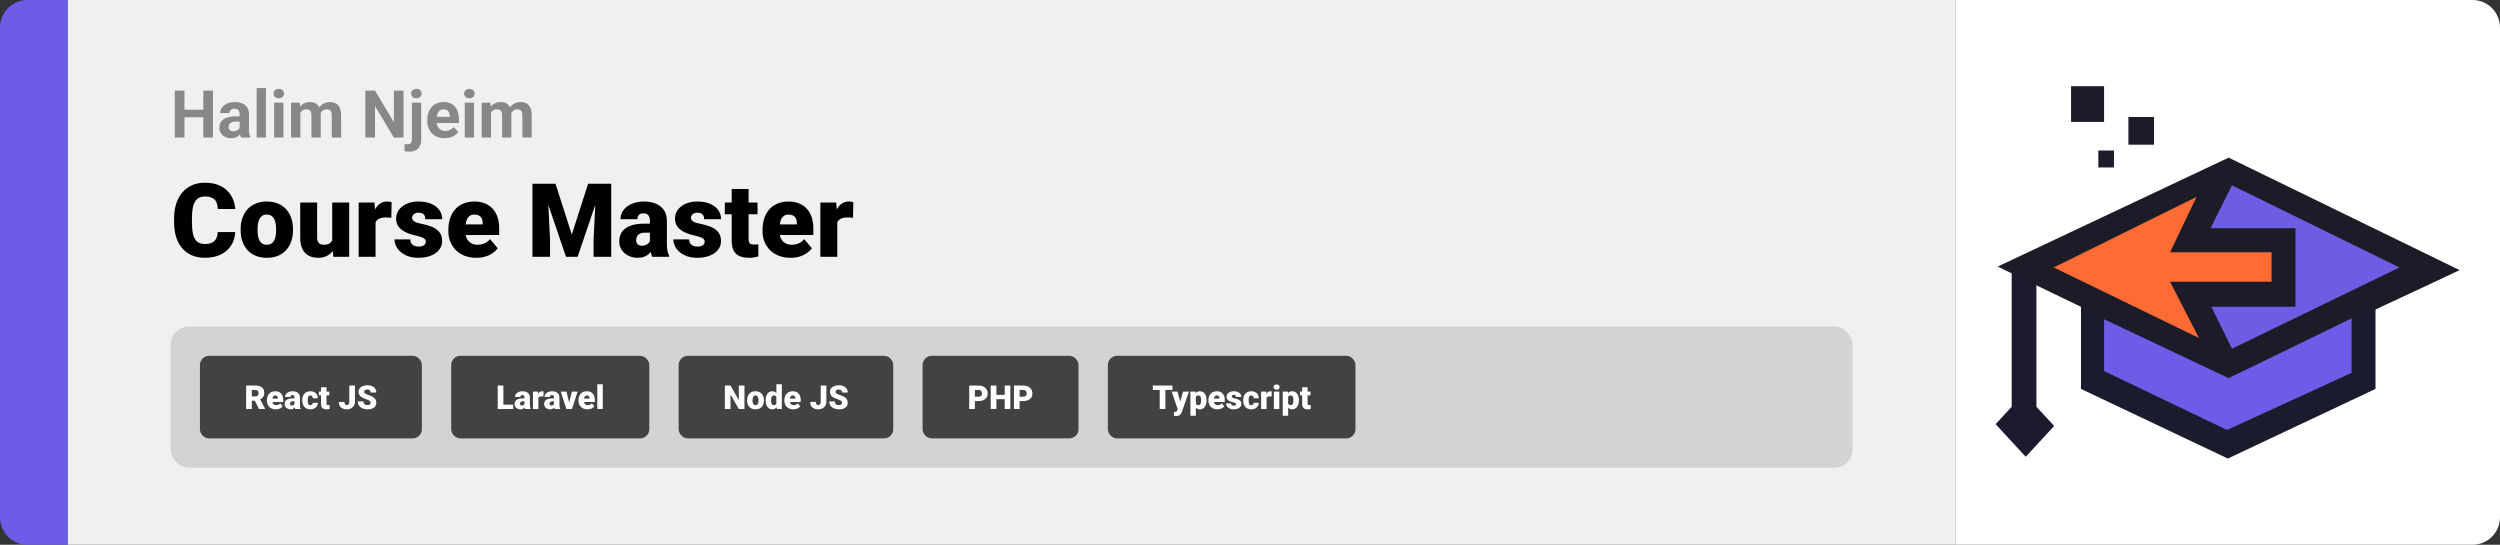 <svg width="1363" height="297" viewBox="0 0 1363 297" fill="none" xmlns="http://www.w3.org/2000/svg">
<rect x="0" y="0" width="1363" height="297" fill="#333333" stroke="none"/>
<path d="M0 15C0 6.716 6.716 0 15 0H37V297H15C6.716 297 0 290.284 0 282V15Z" fill="#6C5CE7"/>
<path d="M37 0H1066V297H37V0Z" fill="#F0F0F0"/>
<path d="M112.354 59.83V63.943H98.994V59.83H112.354ZM100.559 49.406V75H95.285V49.406H100.559ZM116.115 49.406V75H110.859V49.406H116.115ZM130.652 70.711V62.238C130.652 61.629 130.553 61.107 130.354 60.674C130.154 60.228 129.844 59.883 129.422 59.637C129.012 59.391 128.479 59.268 127.822 59.268C127.26 59.268 126.773 59.367 126.363 59.566C125.953 59.754 125.637 60.029 125.414 60.393C125.191 60.744 125.08 61.16 125.08 61.641H120.018C120.018 60.832 120.205 60.065 120.58 59.338C120.955 58.611 121.5 57.973 122.215 57.422C122.93 56.859 123.779 56.42 124.764 56.103C125.76 55.787 126.873 55.629 128.104 55.629C129.58 55.629 130.893 55.875 132.041 56.367C133.189 56.859 134.092 57.598 134.748 58.582C135.416 59.566 135.75 60.797 135.75 62.273V70.412C135.75 71.455 135.814 72.311 135.943 72.978C136.072 73.635 136.26 74.209 136.506 74.701V75H131.391C131.145 74.484 130.957 73.84 130.828 73.066C130.711 72.281 130.652 71.496 130.652 70.711ZM131.32 63.416L131.355 66.281H128.525C127.857 66.281 127.277 66.357 126.785 66.51C126.293 66.662 125.889 66.879 125.572 67.16C125.256 67.43 125.021 67.746 124.869 68.109C124.729 68.473 124.658 68.871 124.658 69.305C124.658 69.738 124.758 70.131 124.957 70.482C125.156 70.822 125.443 71.092 125.818 71.291C126.193 71.478 126.633 71.572 127.137 71.572C127.898 71.572 128.561 71.42 129.123 71.115C129.686 70.811 130.119 70.436 130.424 69.99C130.74 69.545 130.904 69.123 130.916 68.725L132.252 70.869C132.064 71.35 131.807 71.848 131.479 72.363C131.162 72.879 130.758 73.365 130.266 73.822C129.773 74.268 129.182 74.637 128.49 74.93C127.799 75.211 126.979 75.352 126.029 75.352C124.822 75.352 123.727 75.111 122.742 74.631C121.77 74.139 120.996 73.465 120.422 72.609C119.859 71.742 119.578 70.758 119.578 69.656C119.578 68.66 119.766 67.775 120.141 67.002C120.516 66.228 121.066 65.578 121.793 65.051C122.531 64.512 123.451 64.107 124.553 63.838C125.654 63.557 126.932 63.416 128.385 63.416H131.32ZM144.996 48V75H139.916V48H144.996ZM154.523 55.98V75H149.443V55.98H154.523ZM149.127 51.023C149.127 50.285 149.385 49.676 149.9 49.195C150.416 48.715 151.107 48.475 151.975 48.475C152.83 48.475 153.516 48.715 154.031 49.195C154.559 49.676 154.822 50.285 154.822 51.023C154.822 51.762 154.559 52.371 154.031 52.852C153.516 53.332 152.83 53.572 151.975 53.572C151.107 53.572 150.416 53.332 149.9 52.852C149.385 52.371 149.127 51.762 149.127 51.023ZM163.77 59.918V75H158.689V55.98H163.453L163.77 59.918ZM163.066 64.822H161.66C161.66 63.498 161.818 62.279 162.135 61.166C162.463 60.041 162.938 59.068 163.559 58.248C164.191 57.416 164.971 56.772 165.896 56.315C166.822 55.857 167.895 55.629 169.113 55.629C169.957 55.629 170.73 55.758 171.434 56.016C172.137 56.262 172.74 56.654 173.244 57.193C173.76 57.721 174.158 58.412 174.439 59.268C174.721 60.111 174.861 61.125 174.861 62.309V75H169.799V62.871C169.799 62.004 169.682 61.336 169.447 60.867C169.213 60.398 168.879 60.07 168.445 59.883C168.023 59.695 167.514 59.602 166.916 59.602C166.26 59.602 165.686 59.736 165.193 60.006C164.713 60.275 164.314 60.65 163.998 61.131C163.682 61.6 163.447 62.15 163.295 62.783C163.143 63.416 163.066 64.096 163.066 64.822ZM174.387 64.242L172.576 64.471C172.576 63.228 172.729 62.074 173.033 61.008C173.35 59.941 173.812 59.004 174.422 58.195C175.043 57.387 175.811 56.76 176.725 56.315C177.639 55.857 178.693 55.629 179.889 55.629C180.803 55.629 181.635 55.764 182.385 56.033C183.135 56.291 183.773 56.707 184.301 57.281C184.84 57.844 185.25 58.582 185.531 59.496C185.824 60.41 185.971 61.529 185.971 62.853V75H180.891V62.853C180.891 61.975 180.773 61.307 180.539 60.85C180.316 60.381 179.988 60.059 179.555 59.883C179.133 59.695 178.629 59.602 178.043 59.602C177.434 59.602 176.9 59.725 176.443 59.971C175.986 60.205 175.605 60.533 175.301 60.955C174.996 61.377 174.768 61.869 174.615 62.432C174.463 62.982 174.387 63.586 174.387 64.242ZM220.002 49.406V75H214.729L204.445 57.844V75H199.172V49.406H204.445L214.746 66.58V49.406H220.002ZM224.555 55.98H229.635V76.143C229.635 77.549 229.377 78.738 228.861 79.711C228.346 80.684 227.602 81.422 226.629 81.926C225.656 82.43 224.479 82.682 223.096 82.682C222.662 82.682 222.24 82.658 221.83 82.611C221.408 82.564 220.975 82.488 220.529 82.383L220.547 78.498C220.828 78.545 221.104 78.58 221.373 78.603C221.631 78.639 221.895 78.656 222.164 78.656C222.691 78.656 223.131 78.568 223.482 78.393C223.834 78.217 224.098 77.941 224.273 77.566C224.461 77.203 224.555 76.728 224.555 76.143V55.98ZM224.15 51.023C224.15 50.285 224.408 49.676 224.924 49.195C225.451 48.715 226.143 48.475 226.998 48.475C227.865 48.475 228.557 48.715 229.072 49.195C229.588 49.676 229.846 50.285 229.846 51.023C229.846 51.762 229.588 52.371 229.072 52.852C228.557 53.332 227.865 53.572 226.998 53.572C226.143 53.572 225.451 53.332 224.924 52.852C224.408 52.371 224.15 51.762 224.15 51.023ZM242.414 75.352C240.938 75.352 239.613 75.117 238.441 74.648C237.27 74.168 236.273 73.506 235.453 72.662C234.645 71.818 234.023 70.84 233.59 69.727C233.156 68.602 232.939 67.406 232.939 66.141V65.438C232.939 63.996 233.145 62.678 233.555 61.482C233.965 60.287 234.551 59.25 235.312 58.371C236.086 57.492 237.023 56.818 238.125 56.35C239.227 55.869 240.469 55.629 241.852 55.629C243.199 55.629 244.395 55.852 245.438 56.297C246.48 56.742 247.354 57.375 248.057 58.195C248.771 59.016 249.311 60 249.674 61.148C250.037 62.285 250.219 63.551 250.219 64.945V67.055H235.102V63.68H245.244V63.293C245.244 62.59 245.115 61.963 244.857 61.412C244.611 60.85 244.236 60.404 243.732 60.076C243.229 59.748 242.584 59.584 241.799 59.584C241.131 59.584 240.557 59.73 240.076 60.023C239.596 60.316 239.203 60.727 238.898 61.254C238.605 61.781 238.383 62.402 238.23 63.117C238.09 63.82 238.02 64.594 238.02 65.438V66.141C238.02 66.902 238.125 67.606 238.336 68.25C238.559 68.894 238.869 69.451 239.268 69.92C239.678 70.389 240.17 70.752 240.744 71.01C241.33 71.268 241.992 71.397 242.73 71.397C243.645 71.397 244.494 71.221 245.279 70.869C246.076 70.506 246.762 69.961 247.336 69.234L249.797 71.906C249.398 72.481 248.854 73.031 248.162 73.559C247.482 74.086 246.662 74.519 245.701 74.859C244.74 75.188 243.645 75.352 242.414 75.352ZM258.445 55.98V75H253.365V55.98H258.445ZM253.049 51.023C253.049 50.285 253.307 49.676 253.822 49.195C254.338 48.715 255.029 48.475 255.896 48.475C256.752 48.475 257.438 48.715 257.953 49.195C258.48 49.676 258.744 50.285 258.744 51.023C258.744 51.762 258.48 52.371 257.953 52.852C257.438 53.332 256.752 53.572 255.896 53.572C255.029 53.572 254.338 53.332 253.822 52.852C253.307 52.371 253.049 51.762 253.049 51.023ZM267.691 59.918V75H262.611V55.98H267.375L267.691 59.918ZM266.988 64.822H265.582C265.582 63.498 265.74 62.279 266.057 61.166C266.385 60.041 266.859 59.068 267.48 58.248C268.113 57.416 268.893 56.772 269.818 56.315C270.744 55.857 271.816 55.629 273.035 55.629C273.879 55.629 274.652 55.758 275.355 56.016C276.059 56.262 276.662 56.654 277.166 57.193C277.682 57.721 278.08 58.412 278.361 59.268C278.643 60.111 278.783 61.125 278.783 62.309V75H273.721V62.871C273.721 62.004 273.604 61.336 273.369 60.867C273.135 60.398 272.801 60.07 272.367 59.883C271.945 59.695 271.436 59.602 270.838 59.602C270.182 59.602 269.607 59.736 269.115 60.006C268.635 60.275 268.236 60.65 267.92 61.131C267.604 61.6 267.369 62.15 267.217 62.783C267.064 63.416 266.988 64.096 266.988 64.822ZM278.309 64.242L276.498 64.471C276.498 63.228 276.65 62.074 276.955 61.008C277.271 59.941 277.734 59.004 278.344 58.195C278.965 57.387 279.732 56.76 280.646 56.315C281.561 55.857 282.615 55.629 283.811 55.629C284.725 55.629 285.557 55.764 286.307 56.033C287.057 56.291 287.695 56.707 288.223 57.281C288.762 57.844 289.172 58.582 289.453 59.496C289.746 60.41 289.893 61.529 289.893 62.853V75H284.812V62.853C284.812 61.975 284.695 61.307 284.461 60.85C284.238 60.381 283.91 60.059 283.477 59.883C283.055 59.695 282.551 59.602 281.965 59.602C281.355 59.602 280.822 59.725 280.365 59.971C279.908 60.205 279.527 60.533 279.223 60.955C278.918 61.377 278.689 61.869 278.537 62.432C278.385 62.982 278.309 63.586 278.309 64.242Z" fill="#888888"/>
<path d="M118.676 126.52H128.246C128.118 129.29 127.371 131.733 126.004 133.848C124.637 135.962 122.741 137.612 120.316 138.797C117.91 139.964 115.066 140.547 111.785 140.547C109.124 140.547 106.745 140.1 104.648 139.207C102.57 138.314 100.802 137.029 99.344 135.352C97.904 133.674 96.801 131.642 96.035 129.254C95.288 126.866 94.914 124.177 94.914 121.188V119.027C94.914 116.038 95.306 113.349 96.09 110.961C96.892 108.555 98.022 106.513 99.481 104.836C100.957 103.141 102.725 101.846 104.785 100.953C106.845 100.06 109.133 99.613 111.648 99.613C115.112 99.613 118.038 100.233 120.426 101.473C122.814 102.712 124.664 104.417 125.977 106.586C127.289 108.737 128.064 111.189 128.301 113.941H118.73C118.694 112.447 118.439 111.198 117.965 110.195C117.491 109.174 116.743 108.409 115.723 107.898C114.702 107.388 113.344 107.133 111.648 107.133C110.464 107.133 109.434 107.352 108.559 107.789C107.684 108.227 106.954 108.919 106.371 109.867C105.788 110.815 105.35 112.046 105.059 113.559C104.785 115.053 104.648 116.858 104.648 118.973V121.188C104.648 123.302 104.776 125.107 105.031 126.602C105.286 128.096 105.697 129.318 106.262 130.266C106.827 131.214 107.556 131.915 108.449 132.371C109.361 132.809 110.473 133.027 111.785 133.027C113.243 133.027 114.474 132.799 115.477 132.344C116.479 131.87 117.254 131.159 117.801 130.211C118.348 129.245 118.639 128.014 118.676 126.52ZM131.199 125.508V124.934C131.199 122.764 131.509 120.768 132.129 118.945C132.749 117.104 133.66 115.509 134.863 114.16C136.066 112.811 137.552 111.763 139.32 111.016C141.089 110.25 143.13 109.867 145.445 109.867C147.779 109.867 149.829 110.25 151.598 111.016C153.384 111.763 154.879 112.811 156.082 114.16C157.285 115.509 158.197 117.104 158.816 118.945C159.436 120.768 159.746 122.764 159.746 124.934V125.508C159.746 127.659 159.436 129.655 158.816 131.496C158.197 133.319 157.285 134.914 156.082 136.281C154.879 137.63 153.393 138.678 151.625 139.426C149.857 140.173 147.815 140.547 145.5 140.547C143.185 140.547 141.134 140.173 139.348 139.426C137.561 138.678 136.066 137.63 134.863 136.281C133.66 134.914 132.749 133.319 132.129 131.496C131.509 129.655 131.199 127.659 131.199 125.508ZM140.414 124.934V125.508C140.414 126.62 140.496 127.659 140.66 128.625C140.824 129.591 141.098 130.439 141.48 131.168C141.863 131.879 142.383 132.435 143.039 132.836C143.695 133.237 144.516 133.438 145.5 133.438C146.466 133.438 147.268 133.237 147.906 132.836C148.562 132.435 149.082 131.879 149.465 131.168C149.848 130.439 150.121 129.591 150.285 128.625C150.449 127.659 150.531 126.62 150.531 125.508V124.934C150.531 123.858 150.449 122.846 150.285 121.898C150.121 120.932 149.848 120.085 149.465 119.355C149.082 118.608 148.562 118.025 147.906 117.605C147.25 117.186 146.43 116.977 145.445 116.977C144.479 116.977 143.668 117.186 143.012 117.605C142.374 118.025 141.863 118.608 141.48 119.355C141.098 120.085 140.824 120.932 140.66 121.898C140.496 122.846 140.414 123.858 140.414 124.934ZM181.129 132.809V110.414H190.371V140H181.73L181.129 132.809ZM182.004 126.793L184.41 126.738C184.41 128.725 184.173 130.566 183.699 132.262C183.225 133.939 182.523 135.397 181.594 136.637C180.682 137.876 179.552 138.842 178.203 139.535C176.872 140.21 175.332 140.547 173.582 140.547C172.124 140.547 170.784 140.346 169.562 139.945C168.359 139.526 167.32 138.879 166.445 138.004C165.57 137.111 164.887 135.971 164.395 134.586C163.921 133.182 163.684 131.505 163.684 129.555V110.414H172.898V129.609C172.898 130.266 172.98 130.831 173.145 131.305C173.309 131.779 173.546 132.18 173.855 132.508C174.165 132.818 174.548 133.055 175.004 133.219C175.478 133.365 176.016 133.438 176.617 133.438C178.003 133.438 179.087 133.146 179.871 132.562C180.655 131.979 181.202 131.186 181.512 130.184C181.84 129.181 182.004 128.051 182.004 126.793ZM204.754 117.742V140H195.539V110.414H204.152L204.754 117.742ZM213.504 110.195L213.34 118.754C212.975 118.717 212.483 118.672 211.863 118.617C211.243 118.562 210.724 118.535 210.305 118.535C209.229 118.535 208.299 118.663 207.516 118.918C206.75 119.155 206.112 119.52 205.602 120.012C205.109 120.486 204.745 121.087 204.508 121.816C204.289 122.546 204.189 123.393 204.207 124.359L202.539 123.266C202.539 121.279 202.73 119.474 203.113 117.852C203.514 116.211 204.079 114.798 204.809 113.613C205.538 112.41 206.422 111.49 207.461 110.852C208.5 110.195 209.667 109.867 210.961 109.867C211.417 109.867 211.863 109.895 212.301 109.949C212.757 110.004 213.158 110.086 213.504 110.195ZM232.18 131.688C232.18 131.177 232.007 130.74 231.66 130.375C231.332 129.992 230.749 129.646 229.91 129.336C229.072 129.008 227.896 128.68 226.383 128.352C224.943 128.042 223.585 127.632 222.309 127.121C221.051 126.611 219.948 125.991 219 125.262C218.052 124.533 217.305 123.667 216.758 122.664C216.229 121.661 215.965 120.513 215.965 119.219C215.965 117.961 216.229 116.776 216.758 115.664C217.305 114.534 218.098 113.54 219.137 112.684C220.194 111.809 221.479 111.125 222.992 110.633C224.505 110.122 226.228 109.867 228.16 109.867C230.822 109.867 233.118 110.277 235.051 111.098C236.983 111.9 238.469 113.03 239.508 114.488C240.565 115.928 241.094 117.596 241.094 119.492H231.879C231.879 118.745 231.751 118.107 231.496 117.578C231.259 117.049 230.867 116.648 230.32 116.375C229.773 116.083 229.044 115.938 228.133 115.938C227.495 115.938 226.911 116.056 226.383 116.293C225.872 116.53 225.462 116.858 225.152 117.277C224.842 117.697 224.688 118.189 224.688 118.754C224.688 119.155 224.779 119.52 224.961 119.848C225.161 120.158 225.462 120.449 225.863 120.723C226.264 120.978 226.775 121.215 227.395 121.434C228.014 121.634 228.762 121.816 229.637 121.98C231.624 122.345 233.483 122.865 235.215 123.539C236.947 124.214 238.35 125.171 239.426 126.41C240.52 127.65 241.066 129.318 241.066 131.414C241.066 132.727 240.766 133.939 240.164 135.051C239.562 136.145 238.697 137.111 237.566 137.949C236.436 138.77 235.078 139.408 233.492 139.863C231.906 140.319 230.12 140.547 228.133 140.547C225.307 140.547 222.919 140.046 220.969 139.043C219.018 138.022 217.542 136.746 216.539 135.215C215.555 133.665 215.062 132.098 215.062 130.512H223.648C223.685 131.423 223.904 132.171 224.305 132.754C224.724 133.337 225.28 133.766 225.973 134.039C226.665 134.312 227.467 134.449 228.379 134.449C229.217 134.449 229.91 134.331 230.457 134.094C231.022 133.857 231.451 133.538 231.742 133.137C232.034 132.717 232.18 132.234 232.18 131.688ZM259.715 140.547C257.309 140.547 255.158 140.173 253.262 139.426C251.366 138.66 249.762 137.612 248.449 136.281C247.155 134.951 246.161 133.419 245.469 131.688C244.794 129.956 244.457 128.124 244.457 126.191V125.152C244.457 122.983 244.758 120.978 245.359 119.137C245.961 117.277 246.854 115.655 248.039 114.27C249.224 112.884 250.71 111.809 252.496 111.043C254.283 110.259 256.361 109.867 258.73 109.867C260.827 109.867 262.704 110.204 264.363 110.879C266.022 111.553 267.426 112.52 268.574 113.777C269.741 115.035 270.625 116.557 271.227 118.344C271.846 120.13 272.156 122.135 272.156 124.359V128.105H247.984V122.336H263.16V121.625C263.178 120.641 263.005 119.802 262.641 119.109C262.294 118.417 261.784 117.888 261.109 117.523C260.435 117.159 259.615 116.977 258.648 116.977C257.646 116.977 256.816 117.195 256.16 117.633C255.522 118.07 255.021 118.672 254.656 119.438C254.31 120.185 254.064 121.051 253.918 122.035C253.772 123.02 253.699 124.059 253.699 125.152V126.191C253.699 127.285 253.845 128.279 254.137 129.172C254.447 130.065 254.884 130.831 255.449 131.469C256.033 132.089 256.725 132.572 257.527 132.918C258.348 133.264 259.277 133.438 260.316 133.438C261.574 133.438 262.814 133.201 264.035 132.727C265.257 132.253 266.305 131.469 267.18 130.375L271.363 135.352C270.762 136.208 269.905 137.038 268.793 137.84C267.699 138.642 266.387 139.298 264.855 139.809C263.324 140.301 261.611 140.547 259.715 140.547ZM295.043 100.188H302.863L311.75 127.887L320.637 100.188H328.457L314.922 140H308.578L295.043 100.188ZM290.285 100.188H298.379L299.883 130.703V140H290.285V100.188ZM325.121 100.188H333.242V140H323.617V130.703L325.121 100.188ZM354.324 132.562V120.367C354.324 119.529 354.206 118.809 353.969 118.207C353.732 117.605 353.358 117.141 352.848 116.812C352.337 116.466 351.654 116.293 350.797 116.293C350.104 116.293 349.512 116.411 349.02 116.648C348.527 116.885 348.154 117.241 347.898 117.715C347.643 118.189 347.516 118.79 347.516 119.52H338.301C338.301 118.152 338.602 116.885 339.203 115.719C339.823 114.534 340.698 113.504 341.828 112.629C342.977 111.754 344.344 111.079 345.93 110.605C347.534 110.113 349.32 109.867 351.289 109.867C353.641 109.867 355.737 110.259 357.578 111.043C359.438 111.827 360.905 113.003 361.98 114.57C363.056 116.12 363.594 118.07 363.594 120.422V132.535C363.594 134.467 363.703 135.935 363.922 136.938C364.141 137.922 364.451 138.788 364.852 139.535V140H355.609C355.172 139.089 354.844 137.977 354.625 136.664C354.424 135.333 354.324 133.966 354.324 132.562ZM355.445 121.926L355.5 126.848H351.426C350.569 126.848 349.84 126.966 349.238 127.203C348.655 127.44 348.181 127.768 347.816 128.188C347.47 128.589 347.215 129.044 347.051 129.555C346.905 130.065 346.832 130.603 346.832 131.168C346.832 131.715 346.96 132.207 347.215 132.645C347.488 133.064 347.853 133.392 348.309 133.629C348.764 133.866 349.275 133.984 349.84 133.984C350.861 133.984 351.727 133.793 352.438 133.41C353.167 133.009 353.723 132.526 354.105 131.961C354.488 131.396 354.68 130.867 354.68 130.375L356.703 134.148C356.339 134.878 355.919 135.616 355.445 136.363C354.99 137.111 354.415 137.803 353.723 138.441C353.048 139.061 352.219 139.572 351.234 139.973C350.25 140.355 349.056 140.547 347.652 140.547C345.829 140.547 344.152 140.173 342.621 139.426C341.108 138.678 339.896 137.639 338.984 136.309C338.073 134.96 337.617 133.41 337.617 131.66C337.617 130.129 337.891 128.762 338.438 127.559C339.003 126.355 339.85 125.335 340.98 124.496C342.111 123.658 343.551 123.02 345.301 122.582C347.051 122.145 349.111 121.926 351.48 121.926H355.445ZM384.211 131.688C384.211 131.177 384.038 130.74 383.691 130.375C383.363 129.992 382.78 129.646 381.941 129.336C381.103 129.008 379.927 128.68 378.414 128.352C376.974 128.042 375.616 127.632 374.34 127.121C373.082 126.611 371.979 125.991 371.031 125.262C370.083 124.533 369.336 123.667 368.789 122.664C368.26 121.661 367.996 120.513 367.996 119.219C367.996 117.961 368.26 116.776 368.789 115.664C369.336 114.534 370.129 113.54 371.168 112.684C372.225 111.809 373.51 111.125 375.023 110.633C376.536 110.122 378.259 109.867 380.191 109.867C382.853 109.867 385.15 110.277 387.082 111.098C389.014 111.9 390.5 113.03 391.539 114.488C392.596 115.928 393.125 117.596 393.125 119.492H383.91C383.91 118.745 383.783 118.107 383.527 117.578C383.29 117.049 382.898 116.648 382.352 116.375C381.805 116.083 381.076 115.938 380.164 115.938C379.526 115.938 378.943 116.056 378.414 116.293C377.904 116.53 377.493 116.858 377.184 117.277C376.874 117.697 376.719 118.189 376.719 118.754C376.719 119.155 376.81 119.52 376.992 119.848C377.193 120.158 377.493 120.449 377.895 120.723C378.296 120.978 378.806 121.215 379.426 121.434C380.046 121.634 380.793 121.816 381.668 121.98C383.655 122.345 385.514 122.865 387.246 123.539C388.978 124.214 390.382 125.171 391.457 126.41C392.551 127.65 393.098 129.318 393.098 131.414C393.098 132.727 392.797 133.939 392.195 135.051C391.594 136.145 390.728 137.111 389.598 137.949C388.467 138.77 387.109 139.408 385.523 139.863C383.938 140.319 382.151 140.547 380.164 140.547C377.339 140.547 374.951 140.046 373 139.043C371.049 138.022 369.573 136.746 368.57 135.215C367.586 133.665 367.094 132.098 367.094 130.512H375.68C375.716 131.423 375.935 132.171 376.336 132.754C376.755 133.337 377.311 133.766 378.004 134.039C378.697 134.312 379.499 134.449 380.41 134.449C381.249 134.449 381.941 134.331 382.488 134.094C383.053 133.857 383.482 133.538 383.773 133.137C384.065 132.717 384.211 132.234 384.211 131.688ZM413.004 110.414V116.812H395.176V110.414H413.004ZM398.922 103.059H408.137V130.348C408.137 131.132 408.228 131.742 408.41 132.18C408.592 132.599 408.902 132.9 409.34 133.082C409.796 133.246 410.397 133.328 411.145 133.328C411.673 133.328 412.111 133.319 412.457 133.301C412.803 133.264 413.132 133.219 413.441 133.164V139.754C412.658 140.009 411.837 140.201 410.98 140.328C410.124 140.474 409.212 140.547 408.246 140.547C406.277 140.547 404.591 140.237 403.188 139.617C401.802 138.997 400.745 138.022 400.016 136.691C399.286 135.361 398.922 133.629 398.922 131.496V103.059ZM430.996 140.547C428.59 140.547 426.439 140.173 424.543 139.426C422.647 138.66 421.043 137.612 419.73 136.281C418.436 134.951 417.443 133.419 416.75 131.688C416.076 129.956 415.738 128.124 415.738 126.191V125.152C415.738 122.983 416.039 120.978 416.641 119.137C417.242 117.277 418.135 115.655 419.32 114.27C420.505 112.884 421.991 111.809 423.777 111.043C425.564 110.259 427.642 109.867 430.012 109.867C432.108 109.867 433.986 110.204 435.645 110.879C437.303 111.553 438.707 112.52 439.855 113.777C441.022 115.035 441.906 116.557 442.508 118.344C443.128 120.13 443.438 122.135 443.438 124.359V128.105H419.266V122.336H434.441V121.625C434.46 120.641 434.286 119.802 433.922 119.109C433.576 118.417 433.065 117.888 432.391 117.523C431.716 117.159 430.896 116.977 429.93 116.977C428.927 116.977 428.098 117.195 427.441 117.633C426.803 118.07 426.302 118.672 425.938 119.438C425.591 120.185 425.345 121.051 425.199 122.035C425.053 123.02 424.98 124.059 424.98 125.152V126.191C424.98 127.285 425.126 128.279 425.418 129.172C425.728 130.065 426.165 130.831 426.73 131.469C427.314 132.089 428.007 132.572 428.809 132.918C429.629 133.264 430.559 133.438 431.598 133.438C432.855 133.438 434.095 133.201 435.316 132.727C436.538 132.253 437.586 131.469 438.461 130.375L442.645 135.352C442.043 136.208 441.186 137.038 440.074 137.84C438.98 138.642 437.668 139.298 436.137 139.809C434.605 140.301 432.892 140.547 430.996 140.547ZM456.48 117.742V140H447.266V110.414H455.879L456.48 117.742ZM465.23 110.195L465.066 118.754C464.702 118.717 464.21 118.672 463.59 118.617C462.97 118.562 462.451 118.535 462.031 118.535C460.956 118.535 460.026 118.663 459.242 118.918C458.477 119.155 457.839 119.52 457.328 120.012C456.836 120.486 456.471 121.087 456.234 121.816C456.016 122.546 455.915 123.393 455.934 124.359L454.266 123.266C454.266 121.279 454.457 119.474 454.84 117.852C455.241 116.211 455.806 114.798 456.535 113.613C457.264 112.41 458.148 111.49 459.188 110.852C460.227 110.195 461.393 109.867 462.688 109.867C463.143 109.867 463.59 109.895 464.027 109.949C464.483 110.004 464.884 110.086 465.23 110.195Z" fill="black"/>
<rect x="93" y="178" width="917" height="77" rx="10" fill="#D3D3D3"/>
<rect x="111" y="196" width="117" height="41" rx="3" fill="#424242"/>
<rect x="111" y="196" width="117" height="41" rx="3" stroke="#424242" stroke-width="4"/>
<path d="M134.203 210.203H139.239C140.224 210.203 141.079 210.35 141.806 210.643C142.532 210.936 143.092 211.369 143.484 211.943C143.883 212.518 144.082 213.227 144.082 214.07C144.082 214.803 143.968 215.415 143.739 215.907C143.511 216.399 143.191 216.807 142.781 217.129C142.377 217.445 141.905 217.706 141.366 217.911L140.355 218.482H136.128L136.11 216.101H139.239C139.632 216.101 139.957 216.03 140.215 215.89C140.473 215.749 140.666 215.55 140.795 215.292C140.93 215.028 140.997 214.715 140.997 214.352C140.997 213.982 140.93 213.666 140.795 213.402C140.66 213.139 140.461 212.937 140.197 212.796C139.939 212.655 139.62 212.585 139.239 212.585H137.288V223H134.203V210.203ZM141.208 223L138.378 217.34L141.647 217.322L144.513 222.868V223H141.208ZM150.41 223.176C149.637 223.176 148.945 223.056 148.336 222.815C147.727 222.569 147.211 222.232 146.789 221.805C146.373 221.377 146.054 220.885 145.831 220.328C145.614 219.771 145.506 219.183 145.506 218.562V218.228C145.506 217.53 145.603 216.886 145.796 216.294C145.989 215.696 146.276 215.175 146.657 214.729C147.038 214.284 147.516 213.938 148.09 213.692C148.664 213.44 149.332 213.314 150.094 213.314C150.768 213.314 151.371 213.423 151.904 213.64C152.438 213.856 152.889 214.167 153.258 214.571C153.633 214.976 153.917 215.465 154.11 216.039C154.31 216.613 154.409 217.258 154.409 217.973V219.177H146.64V217.322H151.518V217.094C151.523 216.777 151.468 216.508 151.351 216.285C151.239 216.062 151.075 215.893 150.858 215.775C150.642 215.658 150.378 215.6 150.067 215.6C149.745 215.6 149.479 215.67 149.268 215.811C149.062 215.951 148.901 216.145 148.784 216.391C148.673 216.631 148.594 216.909 148.547 217.226C148.5 217.542 148.477 217.876 148.477 218.228V218.562C148.477 218.913 148.523 219.232 148.617 219.52C148.717 219.807 148.857 220.053 149.039 220.258C149.227 220.457 149.449 220.612 149.707 220.724C149.971 220.835 150.27 220.891 150.604 220.891C151.008 220.891 151.406 220.814 151.799 220.662C152.191 220.51 152.528 220.258 152.81 219.906L154.154 221.506C153.961 221.781 153.686 222.048 153.328 222.306C152.977 222.563 152.555 222.774 152.062 222.938C151.57 223.097 151.02 223.176 150.41 223.176ZM160.553 220.609V216.689C160.553 216.42 160.515 216.188 160.438 215.995C160.362 215.802 160.242 215.652 160.078 215.547C159.914 215.436 159.694 215.38 159.419 215.38C159.196 215.38 159.006 215.418 158.848 215.494C158.689 215.57 158.569 215.685 158.487 215.837C158.405 215.989 158.364 216.183 158.364 216.417H155.402C155.402 215.978 155.499 215.57 155.692 215.195C155.892 214.814 156.173 214.483 156.536 214.202C156.905 213.921 157.345 213.704 157.854 213.552C158.37 213.394 158.944 213.314 159.577 213.314C160.333 213.314 161.007 213.44 161.599 213.692C162.196 213.944 162.668 214.322 163.014 214.826C163.359 215.324 163.532 215.951 163.532 216.707V220.601C163.532 221.222 163.567 221.693 163.638 222.016C163.708 222.332 163.808 222.61 163.937 222.851V223H160.966C160.825 222.707 160.72 222.35 160.649 221.928C160.585 221.5 160.553 221.061 160.553 220.609ZM160.913 217.19L160.931 218.772H159.621C159.346 218.772 159.111 218.811 158.918 218.887C158.73 218.963 158.578 219.068 158.461 219.203C158.35 219.332 158.268 219.479 158.215 219.643C158.168 219.807 158.145 219.979 158.145 220.161C158.145 220.337 158.186 220.495 158.268 220.636C158.355 220.771 158.473 220.876 158.619 220.952C158.766 221.028 158.93 221.066 159.111 221.066C159.439 221.066 159.718 221.005 159.946 220.882C160.181 220.753 160.359 220.598 160.482 220.416C160.605 220.234 160.667 220.064 160.667 219.906L161.317 221.119C161.2 221.354 161.065 221.591 160.913 221.831C160.767 222.071 160.582 222.294 160.359 222.499C160.143 222.698 159.876 222.862 159.56 222.991C159.243 223.114 158.859 223.176 158.408 223.176C157.822 223.176 157.283 223.056 156.791 222.815C156.305 222.575 155.915 222.241 155.622 221.813C155.329 221.38 155.183 220.882 155.183 220.319C155.183 219.827 155.271 219.388 155.446 219.001C155.628 218.614 155.9 218.286 156.264 218.017C156.627 217.747 157.09 217.542 157.652 217.401C158.215 217.261 158.877 217.19 159.639 217.19H160.913ZM169.192 220.891C169.468 220.891 169.702 220.841 169.896 220.741C170.095 220.636 170.244 220.489 170.344 220.302C170.449 220.108 170.499 219.877 170.493 219.607H173.279C173.285 220.322 173.109 220.949 172.752 221.488C172.4 222.021 171.92 222.438 171.311 222.736C170.707 223.029 170.024 223.176 169.263 223.176C168.519 223.176 167.868 223.056 167.312 222.815C166.755 222.569 166.289 222.229 165.914 221.796C165.545 221.356 165.267 220.844 165.079 220.258C164.897 219.672 164.807 219.036 164.807 218.351V218.148C164.807 217.463 164.897 216.827 165.079 216.241C165.267 215.649 165.545 215.137 165.914 214.703C166.289 214.264 166.752 213.924 167.303 213.684C167.859 213.438 168.507 213.314 169.245 213.314C170.036 213.314 170.733 213.464 171.337 213.763C171.946 214.062 172.424 214.495 172.77 215.063C173.115 215.632 173.285 216.32 173.279 217.129H170.493C170.499 216.842 170.455 216.584 170.361 216.355C170.268 216.127 170.121 215.945 169.922 215.811C169.729 215.67 169.479 215.6 169.175 215.6C168.87 215.6 168.624 215.667 168.437 215.802C168.249 215.937 168.105 216.124 168.006 216.364C167.912 216.599 167.848 216.868 167.812 217.173C167.783 217.478 167.769 217.803 167.769 218.148V218.351C167.769 218.702 167.783 219.033 167.812 219.344C167.848 219.648 167.915 219.918 168.015 220.152C168.114 220.381 168.258 220.562 168.445 220.697C168.633 220.826 168.882 220.891 169.192 220.891ZM179.555 213.49V215.547H173.824V213.49H179.555ZM175.028 211.126H177.99V219.897C177.99 220.149 178.02 220.346 178.078 220.486C178.137 220.621 178.236 220.718 178.377 220.776C178.523 220.829 178.717 220.855 178.957 220.855C179.127 220.855 179.268 220.853 179.379 220.847C179.49 220.835 179.596 220.82 179.695 220.803V222.921C179.443 223.003 179.18 223.064 178.904 223.105C178.629 223.152 178.336 223.176 178.025 223.176C177.393 223.176 176.851 223.076 176.399 222.877C175.954 222.678 175.614 222.364 175.38 221.937C175.146 221.509 175.028 220.952 175.028 220.267V211.126ZM190.444 218.983V210.203H193.521V218.983C193.521 219.839 193.324 220.58 192.932 221.207C192.545 221.834 192.018 222.32 191.35 222.666C190.688 223.006 189.943 223.176 189.117 223.176C188.262 223.176 187.5 223.032 186.832 222.745C186.17 222.458 185.648 222.016 185.268 221.418C184.893 220.82 184.705 220.059 184.705 219.133H187.799C187.799 219.566 187.849 219.906 187.948 220.152C188.048 220.393 188.194 220.562 188.388 220.662C188.587 220.756 188.83 220.803 189.117 220.803C189.398 220.803 189.636 220.732 189.829 220.592C190.028 220.445 190.181 220.237 190.286 219.968C190.392 219.692 190.444 219.364 190.444 218.983ZM202.072 219.599C202.072 219.399 202.043 219.221 201.984 219.062C201.926 218.898 201.817 218.746 201.659 218.605C201.501 218.465 201.272 218.324 200.974 218.184C200.681 218.037 200.294 217.885 199.813 217.727C199.251 217.539 198.709 217.328 198.188 217.094C197.666 216.854 197.2 216.575 196.79 216.259C196.38 215.937 196.055 215.562 195.814 215.134C195.574 214.7 195.454 214.196 195.454 213.622C195.454 213.071 195.577 212.576 195.823 212.137C196.069 211.691 196.412 211.313 196.852 211.003C197.297 210.687 197.818 210.446 198.416 210.282C199.014 210.112 199.667 210.027 200.376 210.027C201.313 210.027 202.14 210.191 202.854 210.52C203.575 210.842 204.138 211.302 204.542 211.899C204.952 212.491 205.157 213.191 205.157 214H202.09C202.09 213.678 202.022 213.394 201.888 213.147C201.759 212.901 201.562 212.708 201.299 212.567C201.035 212.427 200.704 212.356 200.306 212.356C199.919 212.356 199.594 212.415 199.33 212.532C199.066 212.649 198.867 212.808 198.732 213.007C198.598 213.2 198.53 213.414 198.53 213.648C198.53 213.842 198.583 214.018 198.688 214.176C198.8 214.328 198.955 214.472 199.154 214.606C199.359 214.741 199.605 214.87 199.893 214.993C200.186 215.116 200.514 215.236 200.877 215.354C201.557 215.57 202.16 215.813 202.688 216.083C203.221 216.347 203.669 216.648 204.032 216.988C204.401 217.322 204.68 217.703 204.867 218.131C205.061 218.559 205.157 219.042 205.157 219.581C205.157 220.155 205.046 220.665 204.823 221.11C204.601 221.556 204.281 221.934 203.865 222.244C203.449 222.549 202.951 222.78 202.371 222.938C201.791 223.097 201.144 223.176 200.429 223.176C199.772 223.176 199.125 223.094 198.486 222.93C197.854 222.76 197.279 222.502 196.764 222.156C196.248 221.805 195.835 221.356 195.524 220.812C195.22 220.261 195.067 219.607 195.067 218.852H198.161C198.161 219.227 198.211 219.543 198.311 219.801C198.41 220.059 198.557 220.267 198.75 220.425C198.943 220.577 199.181 220.688 199.462 220.759C199.743 220.823 200.065 220.855 200.429 220.855C200.821 220.855 201.138 220.8 201.378 220.688C201.618 220.571 201.794 220.419 201.905 220.231C202.017 220.038 202.072 219.827 202.072 219.599Z" fill="white"/>
<rect x="248" y="196" width="104" height="41" rx="3" fill="#424242"/>
<rect x="248" y="196" width="104" height="41" rx="3" stroke="#424242" stroke-width="4"/>
<path d="M279.812 220.627V223H273.343V220.627H279.812ZM274.441 210.203V223H271.356V210.203H274.441ZM285.911 220.609V216.689C285.911 216.42 285.873 216.188 285.797 215.995C285.721 215.802 285.601 215.652 285.437 215.547C285.272 215.436 285.053 215.38 284.777 215.38C284.555 215.38 284.364 215.418 284.206 215.494C284.048 215.57 283.928 215.685 283.846 215.837C283.764 215.989 283.723 216.183 283.723 216.417H280.761C280.761 215.978 280.857 215.57 281.051 215.195C281.25 214.814 281.531 214.483 281.895 214.202C282.264 213.921 282.703 213.704 283.213 213.552C283.729 213.394 284.303 213.314 284.936 213.314C285.691 213.314 286.365 213.44 286.957 213.692C287.555 213.944 288.026 214.322 288.372 214.826C288.718 215.324 288.891 215.951 288.891 216.707V220.601C288.891 221.222 288.926 221.693 288.996 222.016C289.066 222.332 289.166 222.61 289.295 222.851V223H286.324C286.184 222.707 286.078 222.35 286.008 221.928C285.943 221.5 285.911 221.061 285.911 220.609ZM286.271 217.19L286.289 218.772H284.979C284.704 218.772 284.47 218.811 284.276 218.887C284.089 218.963 283.937 219.068 283.819 219.203C283.708 219.332 283.626 219.479 283.573 219.643C283.526 219.807 283.503 219.979 283.503 220.161C283.503 220.337 283.544 220.495 283.626 220.636C283.714 220.771 283.831 220.876 283.978 220.952C284.124 221.028 284.288 221.066 284.47 221.066C284.798 221.066 285.076 221.005 285.305 220.882C285.539 220.753 285.718 220.598 285.841 220.416C285.964 220.234 286.025 220.064 286.025 219.906L286.676 221.119C286.559 221.354 286.424 221.591 286.271 221.831C286.125 222.071 285.94 222.294 285.718 222.499C285.501 222.698 285.234 222.862 284.918 222.991C284.602 223.114 284.218 223.176 283.767 223.176C283.181 223.176 282.642 223.056 282.149 222.815C281.663 222.575 281.273 222.241 280.98 221.813C280.688 221.38 280.541 220.882 280.541 220.319C280.541 219.827 280.629 219.388 280.805 219.001C280.986 218.614 281.259 218.286 281.622 218.017C281.985 217.747 282.448 217.542 283.011 217.401C283.573 217.261 284.235 217.19 284.997 217.19H286.271ZM293.522 215.846V223H290.561V213.49H293.329L293.522 215.846ZM296.335 213.42L296.282 216.171C296.165 216.159 296.007 216.145 295.808 216.127C295.608 216.109 295.441 216.101 295.307 216.101C294.961 216.101 294.662 216.142 294.41 216.224C294.164 216.3 293.959 216.417 293.795 216.575C293.637 216.728 293.52 216.921 293.443 217.155C293.373 217.39 293.341 217.662 293.347 217.973L292.811 217.621C292.811 216.982 292.872 216.402 292.995 215.881C293.124 215.354 293.306 214.899 293.54 214.519C293.774 214.132 294.059 213.836 294.393 213.631C294.727 213.42 295.102 213.314 295.518 213.314C295.664 213.314 295.808 213.323 295.948 213.341C296.095 213.358 296.224 213.385 296.335 213.42ZM302.03 220.609V216.689C302.03 216.42 301.992 216.188 301.916 215.995C301.84 215.802 301.72 215.652 301.556 215.547C301.392 215.436 301.172 215.38 300.896 215.38C300.674 215.38 300.483 215.418 300.325 215.494C300.167 215.57 300.047 215.685 299.965 215.837C299.883 215.989 299.842 216.183 299.842 216.417H296.88C296.88 215.978 296.977 215.57 297.17 215.195C297.369 214.814 297.65 214.483 298.014 214.202C298.383 213.921 298.822 213.704 299.332 213.552C299.848 213.394 300.422 213.314 301.055 213.314C301.811 213.314 302.484 213.44 303.076 213.692C303.674 213.944 304.146 214.322 304.491 214.826C304.837 215.324 305.01 215.951 305.01 216.707V220.601C305.01 221.222 305.045 221.693 305.115 222.016C305.186 222.332 305.285 222.61 305.414 222.851V223H302.443C302.303 222.707 302.197 222.35 302.127 221.928C302.062 221.5 302.03 221.061 302.03 220.609ZM302.391 217.19L302.408 218.772H301.099C300.823 218.772 300.589 218.811 300.396 218.887C300.208 218.963 300.056 219.068 299.938 219.203C299.827 219.332 299.745 219.479 299.692 219.643C299.646 219.807 299.622 219.979 299.622 220.161C299.622 220.337 299.663 220.495 299.745 220.636C299.833 220.771 299.95 220.876 300.097 220.952C300.243 221.028 300.407 221.066 300.589 221.066C300.917 221.066 301.195 221.005 301.424 220.882C301.658 220.753 301.837 220.598 301.96 220.416C302.083 220.234 302.145 220.064 302.145 219.906L302.795 221.119C302.678 221.354 302.543 221.591 302.391 221.831C302.244 222.071 302.06 222.294 301.837 222.499C301.62 222.698 301.354 222.862 301.037 222.991C300.721 223.114 300.337 223.176 299.886 223.176C299.3 223.176 298.761 223.056 298.269 222.815C297.782 222.575 297.393 222.241 297.1 221.813C296.807 221.38 296.66 220.882 296.66 220.319C296.66 219.827 296.748 219.388 296.924 219.001C297.105 218.614 297.378 218.286 297.741 218.017C298.104 217.747 298.567 217.542 299.13 217.401C299.692 217.261 300.354 217.19 301.116 217.19H302.391ZM309.94 220.97L311.812 213.49H314.933L311.821 223H309.976L309.94 220.97ZM308.833 213.49L310.679 220.97L310.661 223H308.807L305.704 213.49H308.833ZM320.294 223.176C319.521 223.176 318.829 223.056 318.22 222.815C317.61 222.569 317.095 222.232 316.673 221.805C316.257 221.377 315.938 220.885 315.715 220.328C315.498 219.771 315.39 219.183 315.39 218.562V218.228C315.39 217.53 315.486 216.886 315.68 216.294C315.873 215.696 316.16 215.175 316.541 214.729C316.922 214.284 317.399 213.938 317.974 213.692C318.548 213.44 319.216 213.314 319.978 213.314C320.651 213.314 321.255 213.423 321.788 213.64C322.321 213.856 322.772 214.167 323.142 214.571C323.517 214.976 323.801 215.465 323.994 216.039C324.193 216.613 324.293 217.258 324.293 217.973V219.177H316.523V217.322H321.401V217.094C321.407 216.777 321.352 216.508 321.234 216.285C321.123 216.062 320.959 215.893 320.742 215.775C320.525 215.658 320.262 215.6 319.951 215.6C319.629 215.6 319.362 215.67 319.151 215.811C318.946 215.951 318.785 216.145 318.668 216.391C318.557 216.631 318.478 216.909 318.431 217.226C318.384 217.542 318.36 217.876 318.36 218.228V218.562C318.36 218.913 318.407 219.232 318.501 219.52C318.601 219.807 318.741 220.053 318.923 220.258C319.11 220.457 319.333 220.612 319.591 220.724C319.854 220.835 320.153 220.891 320.487 220.891C320.892 220.891 321.29 220.814 321.683 220.662C322.075 220.51 322.412 220.258 322.693 219.906L324.038 221.506C323.845 221.781 323.569 222.048 323.212 222.306C322.86 222.563 322.438 222.774 321.946 222.938C321.454 223.097 320.903 223.176 320.294 223.176ZM328.626 209.5V223H325.655V209.5H328.626Z" fill="white"/>
<rect x="372" y="196" width="113" height="41" rx="3" fill="#424242"/>
<rect x="372" y="196" width="113" height="41" rx="3" stroke="#424242" stroke-width="4"/>
<path d="M405.877 210.203V223H402.801L398.274 215.037V223H395.189V210.203H398.274L402.801 218.166V210.203H405.877ZM407.318 218.342V218.157C407.318 217.46 407.418 216.818 407.617 216.232C407.816 215.641 408.109 215.128 408.496 214.694C408.883 214.261 409.36 213.924 409.929 213.684C410.497 213.438 411.153 213.314 411.897 213.314C412.647 213.314 413.307 213.438 413.875 213.684C414.449 213.924 414.93 214.261 415.316 214.694C415.703 215.128 415.996 215.641 416.195 216.232C416.395 216.818 416.494 217.46 416.494 218.157V218.342C416.494 219.033 416.395 219.675 416.195 220.267C415.996 220.853 415.703 221.365 415.316 221.805C414.93 222.238 414.452 222.575 413.884 222.815C413.315 223.056 412.659 223.176 411.915 223.176C411.171 223.176 410.512 223.056 409.938 222.815C409.363 222.575 408.883 222.238 408.496 221.805C408.109 221.365 407.816 220.853 407.617 220.267C407.418 219.675 407.318 219.033 407.318 218.342ZM410.28 218.157V218.342C410.28 218.699 410.307 219.033 410.359 219.344C410.412 219.654 410.5 219.927 410.623 220.161C410.746 220.39 410.913 220.568 411.124 220.697C411.335 220.826 411.599 220.891 411.915 220.891C412.226 220.891 412.483 220.826 412.688 220.697C412.899 220.568 413.066 220.39 413.189 220.161C413.312 219.927 413.4 219.654 413.453 219.344C413.506 219.033 413.532 218.699 413.532 218.342V218.157C413.532 217.812 413.506 217.486 413.453 217.182C413.4 216.871 413.312 216.599 413.189 216.364C413.066 216.124 412.899 215.937 412.688 215.802C412.478 215.667 412.214 215.6 411.897 215.6C411.587 215.6 411.326 215.667 411.115 215.802C410.91 215.937 410.746 216.124 410.623 216.364C410.5 216.599 410.412 216.871 410.359 217.182C410.307 217.486 410.28 217.812 410.28 218.157ZM423.279 220.82V209.5H426.259V223H423.587L423.279 220.82ZM417.443 218.359V218.175C417.443 217.454 417.522 216.798 417.681 216.206C417.839 215.608 418.073 215.096 418.384 214.668C418.694 214.234 419.081 213.9 419.544 213.666C420.007 213.432 420.54 213.314 421.144 213.314C421.683 213.314 422.154 213.44 422.559 213.692C422.963 213.938 423.309 214.284 423.596 214.729C423.883 215.175 424.117 215.696 424.299 216.294C424.48 216.886 424.618 217.524 424.712 218.21V218.43C424.618 219.074 424.48 219.684 424.299 220.258C424.117 220.826 423.883 221.33 423.596 221.77C423.309 222.209 422.96 222.555 422.55 222.807C422.146 223.053 421.671 223.176 421.126 223.176C420.522 223.176 419.989 223.056 419.526 222.815C419.069 222.575 418.686 222.238 418.375 221.805C418.07 221.371 417.839 220.861 417.681 220.275C417.522 219.689 417.443 219.051 417.443 218.359ZM420.405 218.175V218.359C420.405 218.717 420.429 219.048 420.476 219.353C420.522 219.657 420.602 219.927 420.713 220.161C420.83 220.39 420.982 220.568 421.17 220.697C421.363 220.826 421.601 220.891 421.882 220.891C422.263 220.891 422.576 220.8 422.822 220.618C423.074 220.437 423.259 220.179 423.376 219.845C423.499 219.511 423.552 219.118 423.534 218.667V217.973C423.546 217.586 423.52 217.246 423.455 216.953C423.391 216.654 423.288 216.405 423.147 216.206C423.013 216.007 422.84 215.857 422.629 215.758C422.424 215.652 422.181 215.6 421.899 215.6C421.624 215.6 421.39 215.664 421.196 215.793C421.009 215.922 420.856 216.104 420.739 216.338C420.622 216.566 420.537 216.839 420.484 217.155C420.432 217.466 420.405 217.806 420.405 218.175ZM432.543 223.176C431.77 223.176 431.078 223.056 430.469 222.815C429.859 222.569 429.344 222.232 428.922 221.805C428.506 221.377 428.187 220.885 427.964 220.328C427.747 219.771 427.639 219.183 427.639 218.562V218.228C427.639 217.53 427.735 216.886 427.929 216.294C428.122 215.696 428.409 215.175 428.79 214.729C429.171 214.284 429.648 213.938 430.223 213.692C430.797 213.44 431.465 213.314 432.227 213.314C432.9 213.314 433.504 213.423 434.037 213.64C434.57 213.856 435.021 214.167 435.391 214.571C435.766 214.976 436.05 215.465 436.243 216.039C436.442 216.613 436.542 217.258 436.542 217.973V219.177H428.772V217.322H433.65V217.094C433.656 216.777 433.601 216.508 433.483 216.285C433.372 216.062 433.208 215.893 432.991 215.775C432.774 215.658 432.511 215.6 432.2 215.6C431.878 215.6 431.611 215.67 431.4 215.811C431.195 215.951 431.034 216.145 430.917 216.391C430.806 216.631 430.727 216.909 430.68 217.226C430.633 217.542 430.609 217.876 430.609 218.228V218.562C430.609 218.913 430.656 219.232 430.75 219.52C430.85 219.807 430.99 220.053 431.172 220.258C431.359 220.457 431.582 220.612 431.84 220.724C432.104 220.835 432.402 220.891 432.736 220.891C433.141 220.891 433.539 220.814 433.932 220.662C434.324 220.51 434.661 220.258 434.942 219.906L436.287 221.506C436.094 221.781 435.818 222.048 435.461 222.306C435.109 222.563 434.688 222.774 434.195 222.938C433.703 223.097 433.152 223.176 432.543 223.176ZM447.458 218.983V210.203H450.534V218.983C450.534 219.839 450.338 220.58 449.945 221.207C449.559 221.834 449.031 222.32 448.363 222.666C447.701 223.006 446.957 223.176 446.131 223.176C445.275 223.176 444.514 223.032 443.846 222.745C443.184 222.458 442.662 222.016 442.281 221.418C441.906 220.82 441.719 220.059 441.719 219.133H444.812C444.812 219.566 444.862 219.906 444.962 220.152C445.062 220.393 445.208 220.562 445.401 220.662C445.601 220.756 445.844 220.803 446.131 220.803C446.412 220.803 446.649 220.732 446.843 220.592C447.042 220.445 447.194 220.237 447.3 219.968C447.405 219.692 447.458 219.364 447.458 218.983ZM459.086 219.599C459.086 219.399 459.057 219.221 458.998 219.062C458.939 218.898 458.831 218.746 458.673 218.605C458.515 218.465 458.286 218.324 457.987 218.184C457.694 218.037 457.308 217.885 456.827 217.727C456.265 217.539 455.723 217.328 455.201 217.094C454.68 216.854 454.214 216.575 453.804 216.259C453.394 215.937 453.068 215.562 452.828 215.134C452.588 214.7 452.468 214.196 452.468 213.622C452.468 213.071 452.591 212.576 452.837 212.137C453.083 211.691 453.426 211.313 453.865 211.003C454.311 210.687 454.832 210.446 455.43 210.282C456.027 210.112 456.681 210.027 457.39 210.027C458.327 210.027 459.153 210.191 459.868 210.52C460.589 210.842 461.151 211.302 461.556 211.899C461.966 212.491 462.171 213.191 462.171 214H459.104C459.104 213.678 459.036 213.394 458.901 213.147C458.772 212.901 458.576 212.708 458.312 212.567C458.049 212.427 457.718 212.356 457.319 212.356C456.933 212.356 456.607 212.415 456.344 212.532C456.08 212.649 455.881 212.808 455.746 213.007C455.611 213.2 455.544 213.414 455.544 213.648C455.544 213.842 455.597 214.018 455.702 214.176C455.813 214.328 455.969 214.472 456.168 214.606C456.373 214.741 456.619 214.87 456.906 214.993C457.199 215.116 457.527 215.236 457.891 215.354C458.57 215.57 459.174 215.813 459.701 216.083C460.234 216.347 460.683 216.648 461.046 216.988C461.415 217.322 461.693 217.703 461.881 218.131C462.074 218.559 462.171 219.042 462.171 219.581C462.171 220.155 462.06 220.665 461.837 221.11C461.614 221.556 461.295 221.934 460.879 222.244C460.463 222.549 459.965 222.78 459.385 222.938C458.805 223.097 458.157 223.176 457.442 223.176C456.786 223.176 456.139 223.094 455.5 222.93C454.867 222.76 454.293 222.502 453.777 222.156C453.262 221.805 452.849 221.356 452.538 220.812C452.233 220.261 452.081 219.607 452.081 218.852H455.175C455.175 219.227 455.225 219.543 455.324 219.801C455.424 220.059 455.57 220.267 455.764 220.425C455.957 220.577 456.194 220.688 456.476 220.759C456.757 220.823 457.079 220.855 457.442 220.855C457.835 220.855 458.151 220.8 458.392 220.688C458.632 220.571 458.808 220.419 458.919 220.231C459.03 220.038 459.086 219.827 459.086 219.599Z" fill="white"/>
<rect x="505" y="196" width="81" height="41" rx="3" fill="#424242"/>
<rect x="505" y="196" width="81" height="41" rx="3" stroke="#424242" stroke-width="4"/>
<path d="M533.529 218.658H530.348V216.276H533.529C533.963 216.276 534.314 216.203 534.584 216.057C534.854 215.91 535.05 215.708 535.173 215.45C535.302 215.187 535.366 214.891 535.366 214.562C535.366 214.211 535.302 213.886 535.173 213.587C535.05 213.288 534.854 213.048 534.584 212.866C534.314 212.679 533.963 212.585 533.529 212.585H531.508V223H528.423V210.203H533.529C534.555 210.203 535.437 210.391 536.175 210.766C536.919 211.141 537.49 211.656 537.889 212.312C538.287 212.963 538.486 213.707 538.486 214.545C538.486 215.371 538.287 216.092 537.889 216.707C537.49 217.322 536.919 217.803 536.175 218.148C535.437 218.488 534.555 218.658 533.529 218.658ZM548.77 215.283V217.656H542.204V215.283H548.77ZM543.232 210.203V223H540.147V210.203H543.232ZM550.844 210.203V223H547.768V210.203H550.844ZM557.91 218.658H554.729V216.276H557.91C558.344 216.276 558.695 216.203 558.965 216.057C559.234 215.91 559.431 215.708 559.554 215.45C559.683 215.187 559.747 214.891 559.747 214.562C559.747 214.211 559.683 213.886 559.554 213.587C559.431 213.288 559.234 213.048 558.965 212.866C558.695 212.679 558.344 212.585 557.91 212.585H555.889V223H552.804V210.203H557.91C558.936 210.203 559.817 210.391 560.556 210.766C561.3 211.141 561.871 211.656 562.27 212.312C562.668 212.963 562.867 213.707 562.867 214.545C562.867 215.371 562.668 216.092 562.27 216.707C561.871 217.322 561.3 217.803 560.556 218.148C559.817 218.488 558.936 218.658 557.91 218.658Z" fill="white"/>
<rect x="606" y="196" width="131" height="41" rx="3" fill="#424242"/>
<rect x="606" y="196" width="131" height="41" rx="3" stroke="#424242" stroke-width="4"/>
<path d="M635.359 210.203V223H632.274V210.203H635.359ZM639.209 210.203V212.585H628.513V210.203H639.209ZM642.575 221.884L645.036 213.49H648.218L644.395 224.415C644.312 224.655 644.204 224.913 644.069 225.188C643.935 225.47 643.75 225.736 643.516 225.988C643.281 226.24 642.979 226.445 642.61 226.604C642.247 226.762 641.796 226.841 641.257 226.841C640.97 226.841 640.759 226.826 640.624 226.797C640.495 226.773 640.296 226.729 640.026 226.665V224.547C640.103 224.547 640.167 224.547 640.22 224.547C640.278 224.547 640.343 224.547 640.413 224.547C640.729 224.547 640.981 224.515 641.169 224.45C641.362 224.386 641.509 224.292 641.608 224.169C641.714 224.046 641.796 223.896 641.854 223.721L642.575 221.884ZM641.951 213.49L643.823 220.144L644.148 223.281H642.162L638.778 213.49H641.951ZM651.979 215.318V226.656H649.018V213.49H651.777L651.979 215.318ZM657.815 218.131V218.315C657.815 219.007 657.736 219.648 657.578 220.24C657.42 220.832 657.186 221.348 656.875 221.787C656.564 222.227 656.178 222.569 655.715 222.815C655.258 223.056 654.728 223.176 654.124 223.176C653.556 223.176 653.066 223.05 652.656 222.798C652.246 222.546 651.903 222.197 651.628 221.752C651.353 221.307 651.13 220.797 650.96 220.223C650.79 219.648 650.655 219.042 650.556 218.403V218.166C650.655 217.48 650.79 216.845 650.96 216.259C651.13 215.667 651.353 215.151 651.628 214.712C651.903 214.272 652.243 213.93 652.647 213.684C653.058 213.438 653.547 213.314 654.115 213.314C654.719 213.314 655.249 213.429 655.706 213.657C656.169 213.886 656.556 214.214 656.866 214.642C657.183 215.063 657.42 215.57 657.578 216.162C657.736 216.754 657.815 217.41 657.815 218.131ZM654.854 218.315V218.131C654.854 217.762 654.827 217.425 654.774 217.12C654.722 216.81 654.637 216.54 654.52 216.312C654.408 216.083 654.259 215.907 654.071 215.784C653.884 215.661 653.652 215.6 653.377 215.6C653.061 215.6 652.794 215.649 652.577 215.749C652.366 215.843 652.196 215.989 652.067 216.188C651.944 216.382 651.856 216.625 651.804 216.918C651.757 217.205 651.736 217.542 651.742 217.929V218.649C651.73 219.095 651.774 219.487 651.874 219.827C651.974 220.161 652.146 220.422 652.393 220.609C652.639 220.797 652.973 220.891 653.395 220.891C653.676 220.891 653.91 220.826 654.098 220.697C654.285 220.562 654.435 220.378 654.546 220.144C654.657 219.903 654.736 219.628 654.783 219.317C654.83 219.007 654.854 218.673 654.854 218.315ZM663.739 223.176C662.966 223.176 662.274 223.056 661.665 222.815C661.056 222.569 660.54 222.232 660.118 221.805C659.702 221.377 659.383 220.885 659.16 220.328C658.943 219.771 658.835 219.183 658.835 218.562V218.228C658.835 217.53 658.932 216.886 659.125 216.294C659.318 215.696 659.605 215.175 659.986 214.729C660.367 214.284 660.845 213.938 661.419 213.692C661.993 213.44 662.661 213.314 663.423 213.314C664.097 213.314 664.7 213.423 665.233 213.64C665.767 213.856 666.218 214.167 666.587 214.571C666.962 214.976 667.246 215.465 667.439 216.039C667.639 216.613 667.738 217.258 667.738 217.973V219.177H659.969V217.322H664.847V217.094C664.853 216.777 664.797 216.508 664.68 216.285C664.568 216.062 664.404 215.893 664.188 215.775C663.971 215.658 663.707 215.6 663.396 215.6C663.074 215.6 662.808 215.67 662.597 215.811C662.392 215.951 662.23 216.145 662.113 216.391C662.002 216.631 661.923 216.909 661.876 217.226C661.829 217.542 661.806 217.876 661.806 218.228V218.562C661.806 218.913 661.853 219.232 661.946 219.52C662.046 219.807 662.187 220.053 662.368 220.258C662.556 220.457 662.778 220.612 663.036 220.724C663.3 220.835 663.599 220.891 663.933 220.891C664.337 220.891 664.735 220.814 665.128 220.662C665.521 220.51 665.857 220.258 666.139 219.906L667.483 221.506C667.29 221.781 667.015 222.048 666.657 222.306C666.306 222.563 665.884 222.774 665.392 222.938C664.899 223.097 664.349 223.176 663.739 223.176ZM673.926 220.328C673.926 220.164 673.87 220.023 673.759 219.906C673.653 219.783 673.466 219.672 673.196 219.572C672.927 219.467 672.549 219.361 672.062 219.256C671.6 219.156 671.163 219.024 670.753 218.86C670.349 218.696 669.994 218.497 669.689 218.263C669.385 218.028 669.145 217.75 668.969 217.428C668.799 217.105 668.714 216.736 668.714 216.32C668.714 215.916 668.799 215.535 668.969 215.178C669.145 214.814 669.399 214.495 669.733 214.22C670.073 213.938 670.486 213.719 670.973 213.561C671.459 213.396 672.013 213.314 672.634 213.314C673.489 213.314 674.228 213.446 674.849 213.71C675.47 213.968 675.947 214.331 676.281 214.8C676.621 215.263 676.791 215.799 676.791 216.408H673.829C673.829 216.168 673.788 215.963 673.706 215.793C673.63 215.623 673.504 215.494 673.328 215.406C673.152 215.312 672.918 215.266 672.625 215.266C672.42 215.266 672.232 215.304 672.062 215.38C671.898 215.456 671.767 215.562 671.667 215.696C671.567 215.831 671.518 215.989 671.518 216.171C671.518 216.3 671.547 216.417 671.605 216.522C671.67 216.622 671.767 216.716 671.896 216.804C672.024 216.886 672.188 216.962 672.388 217.032C672.587 217.097 672.827 217.155 673.108 217.208C673.747 217.325 674.345 217.492 674.901 217.709C675.458 217.926 675.909 218.233 676.255 218.632C676.606 219.03 676.782 219.566 676.782 220.24C676.782 220.662 676.686 221.052 676.492 221.409C676.299 221.761 676.021 222.071 675.657 222.341C675.294 222.604 674.857 222.81 674.348 222.956C673.838 223.103 673.264 223.176 672.625 223.176C671.717 223.176 670.949 223.015 670.322 222.692C669.695 222.364 669.221 221.954 668.898 221.462C668.582 220.964 668.424 220.46 668.424 219.95H671.184C671.195 220.243 671.266 220.483 671.395 220.671C671.529 220.858 671.708 220.996 671.931 221.084C672.153 221.172 672.411 221.216 672.704 221.216C672.974 221.216 673.196 221.178 673.372 221.102C673.554 221.025 673.691 220.923 673.785 220.794C673.879 220.659 673.926 220.504 673.926 220.328ZM682.188 220.891C682.463 220.891 682.697 220.841 682.891 220.741C683.09 220.636 683.239 220.489 683.339 220.302C683.444 220.108 683.494 219.877 683.488 219.607H686.274C686.28 220.322 686.104 220.949 685.747 221.488C685.396 222.021 684.915 222.438 684.306 222.736C683.702 223.029 683.02 223.176 682.258 223.176C681.514 223.176 680.863 223.056 680.307 222.815C679.75 222.569 679.284 222.229 678.909 221.796C678.54 221.356 678.262 220.844 678.074 220.258C677.893 219.672 677.802 219.036 677.802 218.351V218.148C677.802 217.463 677.893 216.827 678.074 216.241C678.262 215.649 678.54 215.137 678.909 214.703C679.284 214.264 679.747 213.924 680.298 213.684C680.854 213.438 681.502 213.314 682.24 213.314C683.031 213.314 683.729 213.464 684.332 213.763C684.941 214.062 685.419 214.495 685.765 215.063C686.11 215.632 686.28 216.32 686.274 217.129H683.488C683.494 216.842 683.45 216.584 683.356 216.355C683.263 216.127 683.116 215.945 682.917 215.811C682.724 215.67 682.475 215.6 682.17 215.6C681.865 215.6 681.619 215.667 681.432 215.802C681.244 215.937 681.101 216.124 681.001 216.364C680.907 216.599 680.843 216.868 680.808 217.173C680.778 217.478 680.764 217.803 680.764 218.148V218.351C680.764 218.702 680.778 219.033 680.808 219.344C680.843 219.648 680.91 219.918 681.01 220.152C681.109 220.381 681.253 220.562 681.44 220.697C681.628 220.826 681.877 220.891 682.188 220.891ZM690.528 215.846V223H687.566V213.49H690.335L690.528 215.846ZM693.341 213.42L693.288 216.171C693.171 216.159 693.013 216.145 692.813 216.127C692.614 216.109 692.447 216.101 692.312 216.101C691.967 216.101 691.668 216.142 691.416 216.224C691.17 216.3 690.965 216.417 690.801 216.575C690.643 216.728 690.525 216.921 690.449 217.155C690.379 217.39 690.347 217.662 690.353 217.973L689.816 217.621C689.816 216.982 689.878 216.402 690.001 215.881C690.13 215.354 690.312 214.899 690.546 214.519C690.78 214.132 691.064 213.836 691.398 213.631C691.732 213.42 692.107 213.314 692.523 213.314C692.67 213.314 692.813 213.323 692.954 213.341C693.101 213.358 693.229 213.385 693.341 213.42ZM697.489 213.49V223H694.519V213.49H697.489ZM694.343 211.038C694.343 210.616 694.495 210.271 694.8 210.001C695.104 209.731 695.5 209.597 695.986 209.597C696.473 209.597 696.868 209.731 697.173 210.001C697.478 210.271 697.63 210.616 697.63 211.038C697.63 211.46 697.478 211.806 697.173 212.075C696.868 212.345 696.473 212.479 695.986 212.479C695.5 212.479 695.104 212.345 694.8 212.075C694.495 211.806 694.343 211.46 694.343 211.038ZM702.306 215.318V226.656H699.344V213.49H702.104L702.306 215.318ZM708.142 218.131V218.315C708.142 219.007 708.062 219.648 707.904 220.24C707.746 220.832 707.512 221.348 707.201 221.787C706.891 222.227 706.504 222.569 706.041 222.815C705.584 223.056 705.054 223.176 704.45 223.176C703.882 223.176 703.393 223.05 702.982 222.798C702.572 222.546 702.229 222.197 701.954 221.752C701.679 221.307 701.456 220.797 701.286 220.223C701.116 219.648 700.981 219.042 700.882 218.403V218.166C700.981 217.48 701.116 216.845 701.286 216.259C701.456 215.667 701.679 215.151 701.954 214.712C702.229 214.272 702.569 213.93 702.974 213.684C703.384 213.438 703.873 213.314 704.441 213.314C705.045 213.314 705.575 213.429 706.032 213.657C706.495 213.886 706.882 214.214 707.192 214.642C707.509 215.063 707.746 215.57 707.904 216.162C708.062 216.754 708.142 217.41 708.142 218.131ZM705.18 218.315V218.131C705.18 217.762 705.153 217.425 705.101 217.12C705.048 216.81 704.963 216.54 704.846 216.312C704.734 216.083 704.585 215.907 704.397 215.784C704.21 215.661 703.979 215.6 703.703 215.6C703.387 215.6 703.12 215.649 702.903 215.749C702.692 215.843 702.522 215.989 702.394 216.188C702.271 216.382 702.183 216.625 702.13 216.918C702.083 217.205 702.062 217.542 702.068 217.929V218.649C702.057 219.095 702.101 219.487 702.2 219.827C702.3 220.161 702.473 220.422 702.719 220.609C702.965 220.797 703.299 220.891 703.721 220.891C704.002 220.891 704.236 220.826 704.424 220.697C704.611 220.562 704.761 220.378 704.872 220.144C704.983 219.903 705.062 219.628 705.109 219.317C705.156 219.007 705.18 218.673 705.18 218.315ZM714.47 213.49V215.547H708.739V213.49H714.47ZM709.943 211.126H712.905V219.897C712.905 220.149 712.935 220.346 712.993 220.486C713.052 220.621 713.151 220.718 713.292 220.776C713.438 220.829 713.632 220.855 713.872 220.855C714.042 220.855 714.183 220.853 714.294 220.847C714.405 220.835 714.511 220.82 714.61 220.803V222.921C714.358 223.003 714.095 223.064 713.819 223.105C713.544 223.152 713.251 223.176 712.94 223.176C712.308 223.176 711.766 223.076 711.314 222.877C710.869 222.678 710.529 222.364 710.295 221.937C710.061 221.509 709.943 220.952 709.943 220.267V211.126Z" fill="white"/>
<path d="M1066 0H1348C1356.28 0 1363 6.716 1363 15V282C1363 290.284 1356.28 297 1348 297H1066V0Z" fill="white"/>
<g clip-path="url(#clip0_3_61)">
<path d="M1089.12 145.336L1215.06 85.945L1341 147.283L1215.06 206.187L1089.12 145.336Z" fill="#1D1B27"/>
<path d="M1119.71 145.822L1197.52 107.364L1183.13 137.546H1238.45V153.611H1183.13L1198.87 184.28L1119.71 145.822Z" fill="#FE6B35"/>
<path d="M1216.86 190.122L1205.62 167.242H1251.49V124.403H1205.17L1216.86 101.036L1308.17 145.822L1216.86 190.122Z" fill="#6D5DE4"/>
<path d="M1134.55 166.268V212.029L1214.61 250L1295.12 212.029V167.729L1215.96 205.7L1134.55 166.268Z" fill="#1B1B2E"/>
<path d="M1147.15 174.057V202.292L1214.16 234.422L1282.08 203.266V173.571L1215.06 206.187L1147.15 174.057Z" fill="#6D5CE7"/>
<path d="M1096.77 146.796V221.765L1088 231.258L1104.42 249.026L1119.93 232.231L1110.26 221.765V152.638L1096.77 146.796Z" fill="#1B1B2D"/>
<path d="M1147.15 66.472H1129.15V47H1147.15V66.472Z" fill="#1D1B2C"/>
<path d="M1174.36 78.886H1160.41V63.795H1174.36V78.886Z" fill="#1D1B2C"/>
<path d="M1152.54 91.3H1144V82.05H1152.54V91.3Z" fill="#1D1B2C"/>
</g>
<defs>
<clipPath id="clip0_3_61">
<rect width="253" height="203" fill="white" transform="translate(1088 47)"/>
</clipPath>
</defs>
</svg>
